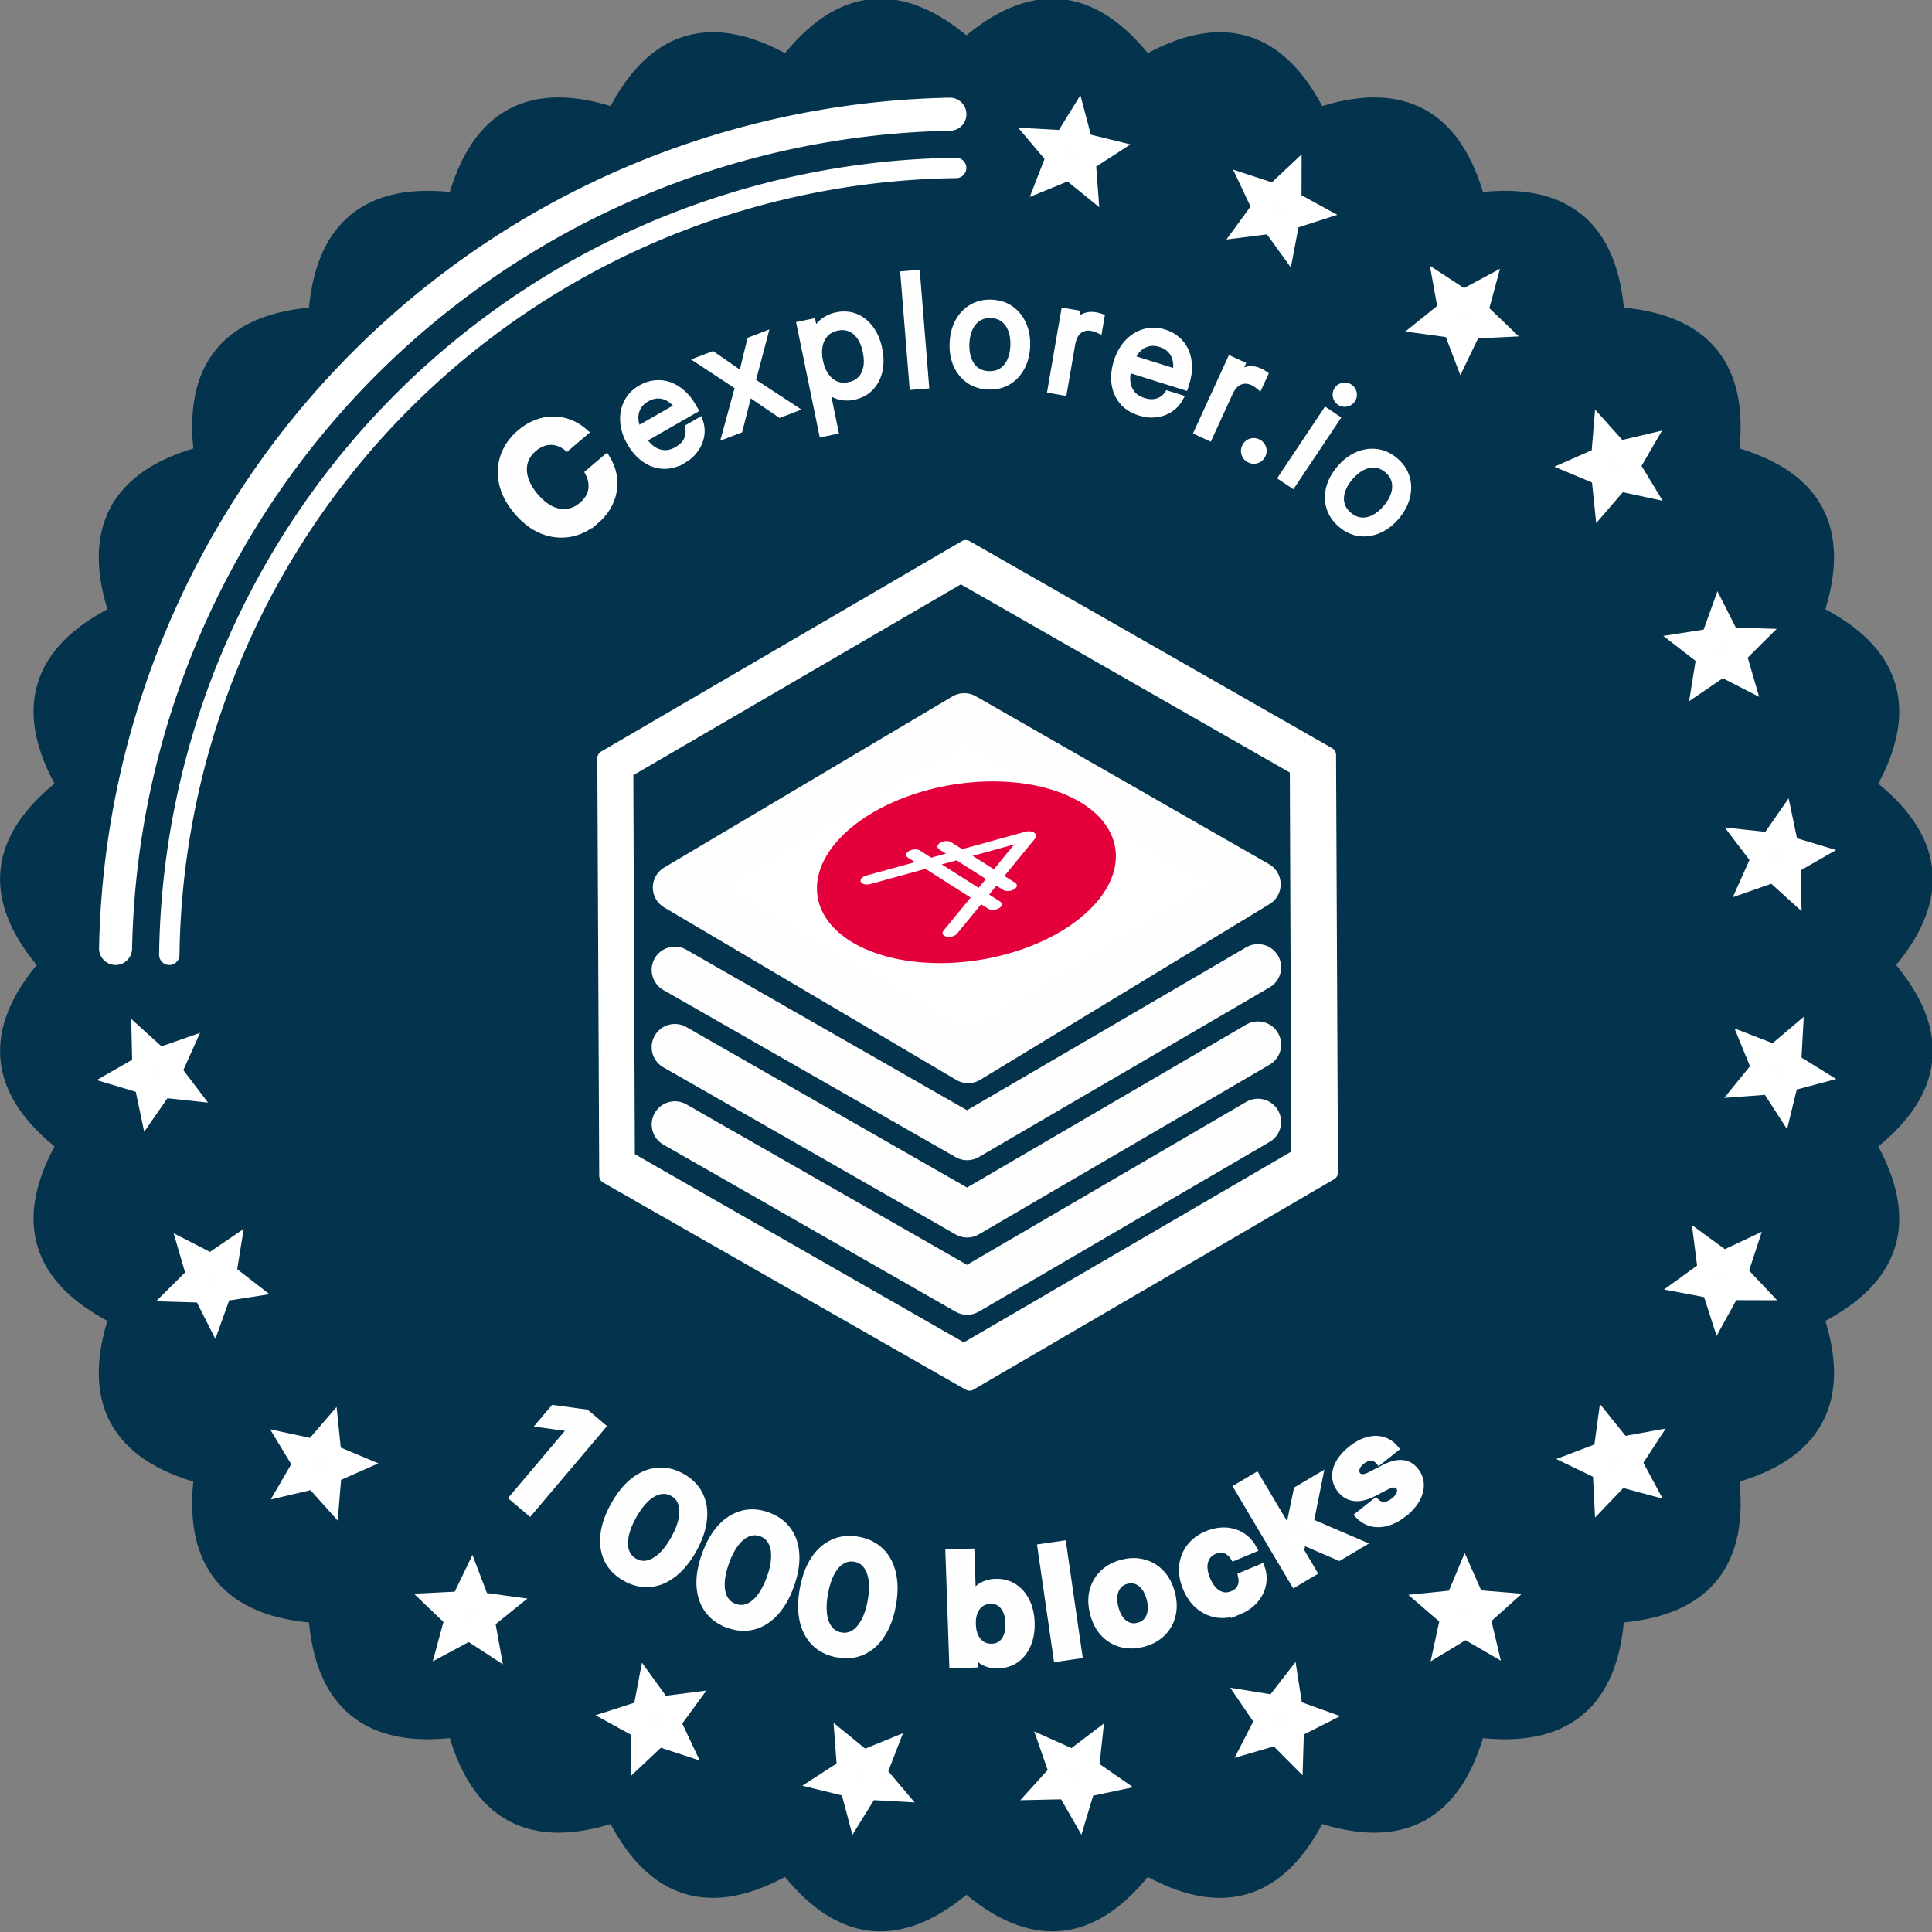 <?xml version="1.0" encoding="UTF-8" standalone="no"?>
<svg
   inkscape:version="1.2.2 (b0a84865, 2022-12-01)"
   xml:space="preserve"
   sodipodi:docname="final_awards_pre-text-to-path.svg"
   id="svg134"
   version="1.1"
   viewBox="-120 -120 300 300"
   height="250"
   width="250"
   inkscape:export-filename="0.svg"
   inkscape:export-xdpi="96"
   inkscape:export-ydpi="96"
   xmlns:inkscape="http://www.inkscape.org/namespaces/inkscape"
   xmlns:sodipodi="http://sodipodi.sourceforge.net/DTD/sodipodi-0.dtd"
   xmlns="http://www.w3.org/2000/svg"
   xmlns:svg="http://www.w3.org/2000/svg"><rect x="-120" y="-120" width="300" height="300" fill="#808080" stroke="none"/><defs
     id="defs138" /><sodipodi:namedview
     id="namedview136"
     pagecolor="#ffffff"
     bordercolor="#000000"
     borderopacity="0.25"
     inkscape:showpageshadow="2"
     inkscape:pageopacity="0.0"
     inkscape:pagecheckerboard="0"
     inkscape:deskcolor="#d1d1d1"
     showgrid="false"
     inkscape:zoom="0.35355339"
     inkscape:cx="1480.6816"
     inkscape:cy="663.26616"
     inkscape:window-width="1425"
     inkscape:window-height="949"
     inkscape:window-x="0"
     inkscape:window-y="25"
     inkscape:window-maximized="1"
     inkscape:current-layer="g19337"
     showguides="true" /><style
     type="text/css"
     id="style8571">
	.st0{fill:#ffffff;}
</style><g
     id="g2049"
     inkscape:label="Blocks"
     transform="translate(-754.035,-404.635)"><g
       id="g5163"
       inkscape:label="1000 blocks"
       transform="matrix(1.425,0,0,1.425,603.442,870.545)"
       inkscape:export-filename="./g8306.svg"
       inkscape:export-xdpi="96"
       inkscape:export-ydpi="96"><g
         id="g5467"
         inkscape:label="border"
         transform="translate(-486.014,-1165.65)"><path
           fill="none"
           stroke="black"
           stroke-width="2"
           d="m 712.789,859.644 q 9.47,10.78 -1.92,19.51 7.18,12.42 -5.69,18.76 4.62,13.58 -9.24,17.29 1.88,14.22 -12.44,15.15 -0.93,14.32 -15.15,12.44 -3.71,13.86 -17.29,9.24 -6.34,12.87 -18.76,5.69 -8.73,11.39 -19.51,1.92 -10.78,9.47 -19.51,-1.92 -12.42,7.18 -18.76,-5.69 -13.58,4.62 -17.29,-9.24 -14.22,1.88 -15.15,-12.44 -14.32,-0.93 -12.44,-15.15 -13.86,-3.71 -9.24,-17.29 -12.87,-6.34 -5.69,-18.76 -11.39,-8.73 -1.92,-19.51 -9.47,-10.78 1.92,-19.51 -7.18,-12.42 5.69,-18.76 -4.62,-13.58 9.24,-17.29 -1.88,-14.22 12.44,-15.15 0.93,-14.32 15.15,-12.44 3.71,-13.86 17.29,-9.24 6.34,-12.87 18.76,-5.69 8.73,-11.39 19.51,-1.92 10.78,-9.47 19.51,1.92 12.42,-7.18 18.76,5.69 13.58,-4.62 17.29,9.24 14.22,-1.88 15.15,12.44 14.32,0.93 12.44,15.15 13.86,3.71 9.24,17.29 12.87,6.34 5.69,18.76 11.39,8.73 1.92,19.51 z"
           id="path5387"
           style="fill:#04344d;fill-opacity:1;stroke:#04344d;stroke-opacity:1" /><path
           style="fill:none;fill-opacity:1;stroke:#ffffff;stroke-width:3.6;stroke-linecap:round;stroke-dasharray:none;stroke-opacity:1;paint-order:stroke fill markers"
           id="path5389"
           sodipodi:type="arc"
           sodipodi:cx="612.78918"
           sodipodi:cy="859.64441"
           sodipodi:rx="92.730682"
           sodipodi:ry="92.730682"
           sodipodi:start="3.1610934"
           sodipodi:end="4.6929925"
           sodipodi:open="true"
           sodipodi:arc-type="arc"
           d="m 520.076,857.836 a 92.731,92.731 0 0 1 90.915,-90.905" /><path
           style="fill:none;fill-opacity:1;stroke:#ffffff;stroke-width:2.22;stroke-linecap:round;stroke-dasharray:none;stroke-opacity:1;paint-order:stroke fill markers"
           id="path5391"
           sodipodi:type="arc"
           sodipodi:cx="612.78918"
           sodipodi:cy="859.64441"
           sodipodi:rx="86.865753"
           sodipodi:ry="86.865753"
           sodipodi:start="3.1544395"
           sodipodi:end="4.6995293"
           sodipodi:open="true"
           sodipodi:arc-type="arc"
           d="m 525.931,858.528 a 86.866,86.866 0 0 1 85.742,-85.743" /><g
           id="g5465"
           inkscape:label="Circles"
           transform="translate(97.989,859.636)"><g
             id="g5395"
             transform="rotate(7.5,5558.95,3252.879)"
             inkscape:transform-center-x="-11.777454"
             inkscape:transform-center-y="-88.637902"><path
               sodipodi:type="star"
               style="fill:#fefeff;fill-opacity:1;stroke:#ffffff;stroke-width:2.22;stroke-linecap:round;stroke-opacity:1;paint-order:stroke fill markers"
               id="path5393"
               inkscape:flatsided="false"
               sodipodi:sides="5"
               sodipodi:cx="396.99625"
               sodipodi:cy="-372.60107"
               sodipodi:r1="3.6169088"
               sodipodi:r2="1.6637779"
               sodipodi:arg1="0.95906936"
               sodipodi:arg2="1.5873879"
               inkscape:rounded="0"
               inkscape:randomized="0"
               d="m 399.073,-369.64 -2.105,-1.297 -2.147,1.227 0.584,-2.403 -1.83,-1.662 2.465,-0.187 1.015,-2.254 0.94,2.287 2.458,0.269 -1.884,1.601 z"
               transform="matrix(1.013,0,0,1.013,-268.952,974.589)"
               inkscape:transform-center-x="1.0196929"
               inkscape:transform-center-y="-89.532179"
               inkscape:label="path5969" /></g><g
             id="g5399"
             transform="rotate(22.5,2049.021,1301.912)"
             inkscape:transform-center-x="-34.354027"
             inkscape:transform-center-y="-82.323429"><path
               sodipodi:type="star"
               style="fill:#fefeff;fill-opacity:1;stroke:#ffffff;stroke-width:2.22;stroke-linecap:round;stroke-opacity:1;paint-order:stroke fill markers"
               id="path5397"
               inkscape:flatsided="false"
               sodipodi:sides="5"
               sodipodi:cx="396.99625"
               sodipodi:cy="-372.60107"
               sodipodi:r1="3.6169088"
               sodipodi:r2="1.6637779"
               sodipodi:arg1="0.95906936"
               sodipodi:arg2="1.5873879"
               inkscape:rounded="0"
               inkscape:randomized="0"
               d="m 399.073,-369.64 -2.105,-1.297 -2.147,1.227 0.584,-2.403 -1.83,-1.662 2.465,-0.187 1.015,-2.254 0.94,2.287 2.458,0.269 -1.884,1.601 z"
               transform="matrix(1.013,0,0,1.013,-268.952,974.589)"
               inkscape:transform-center-x="1.0196929"
               inkscape:transform-center-y="-89.532179"
               inkscape:label="path5969" /></g><g
             id="g5403"
             transform="rotate(37.5,1334.857,904.95)"
             inkscape:transform-center-x="-54.232035"
             inkscape:transform-center-y="-70.490863"><path
               sodipodi:type="star"
               style="fill:#fefeff;fill-opacity:1;stroke:#ffffff;stroke-width:2.22;stroke-linecap:round;stroke-opacity:1;paint-order:stroke fill markers"
               id="path5401"
               inkscape:flatsided="false"
               sodipodi:sides="5"
               sodipodi:cx="396.99625"
               sodipodi:cy="-372.60107"
               sodipodi:r1="3.6169088"
               sodipodi:r2="1.6637779"
               sodipodi:arg1="0.95906936"
               sodipodi:arg2="1.5873879"
               inkscape:rounded="0"
               inkscape:randomized="0"
               d="m 399.073,-369.64 -2.105,-1.297 -2.147,1.227 0.584,-2.403 -1.83,-1.662 2.465,-0.187 1.015,-2.254 0.94,2.287 2.458,0.269 -1.884,1.601 z"
               transform="matrix(1.013,0,0,1.013,-268.952,974.589)"
               inkscape:transform-center-x="1.0196929"
               inkscape:transform-center-y="-89.532179"
               inkscape:label="path5969" /></g><g
             id="g5407"
             transform="rotate(52.5,1019.845,729.853)"
             inkscape:transform-center-x="-70.414229"
             inkscape:transform-center-y="-54.322566"><path
               sodipodi:type="star"
               style="fill:#fefeff;fill-opacity:1;stroke:#ffffff;stroke-width:2.22;stroke-linecap:round;stroke-opacity:1;paint-order:stroke fill markers"
               id="path5405"
               inkscape:flatsided="false"
               sodipodi:sides="5"
               sodipodi:cx="396.99625"
               sodipodi:cy="-372.60107"
               sodipodi:r1="3.6169088"
               sodipodi:r2="1.6637779"
               sodipodi:arg1="0.95906936"
               sodipodi:arg2="1.5873879"
               inkscape:rounded="0"
               inkscape:randomized="0"
               d="m 399.073,-369.64 -2.105,-1.297 -2.147,1.227 0.584,-2.403 -1.83,-1.662 2.465,-0.187 1.015,-2.254 0.94,2.287 2.458,0.269 -1.884,1.601 z"
               transform="matrix(1.013,0,0,1.013,-268.952,974.589)"
               inkscape:transform-center-x="1.0196929"
               inkscape:transform-center-y="-89.532179"
               inkscape:label="path5969" /></g><g
             id="g5411"
             transform="rotate(67.5,837.586,628.546)"
             inkscape:transform-center-x="-82.3354"
             inkscape:transform-center-y="-34.452242"><path
               sodipodi:type="star"
               style="fill:#fefeff;fill-opacity:1;stroke:#ffffff;stroke-width:2.22;stroke-linecap:round;stroke-opacity:1;paint-order:stroke fill markers"
               id="path5409"
               inkscape:flatsided="false"
               sodipodi:sides="5"
               sodipodi:cx="396.99625"
               sodipodi:cy="-372.60107"
               sodipodi:r1="3.6169088"
               sodipodi:r2="1.6637779"
               sodipodi:arg1="0.95906936"
               sodipodi:arg2="1.5873879"
               inkscape:rounded="0"
               inkscape:randomized="0"
               d="m 399.073,-369.64 -2.105,-1.297 -2.147,1.227 0.584,-2.403 -1.83,-1.662 2.465,-0.187 1.015,-2.254 0.94,2.287 2.458,0.269 -1.884,1.601 z"
               transform="matrix(1.013,0,0,1.013,-268.952,974.589)"
               inkscape:transform-center-x="1.0196929"
               inkscape:transform-center-y="-89.532179"
               inkscape:label="path5969" /></g><g
             id="g5415"
             transform="rotate(82.5,715.328,560.59)"
             inkscape:transform-center-x="-88.666206"
             inkscape:transform-center-y="-11.806367"><path
               sodipodi:type="star"
               style="fill:#fefeff;fill-opacity:1;stroke:#ffffff;stroke-width:2.22;stroke-linecap:round;stroke-opacity:1;paint-order:stroke fill markers"
               id="path5413"
               inkscape:flatsided="false"
               sodipodi:sides="5"
               sodipodi:cx="396.99625"
               sodipodi:cy="-372.60107"
               sodipodi:r1="3.6169088"
               sodipodi:r2="1.6637779"
               sodipodi:arg1="0.95906936"
               sodipodi:arg2="1.5873879"
               inkscape:rounded="0"
               inkscape:randomized="0"
               d="m 399.073,-369.64 -2.105,-1.297 -2.147,1.227 0.584,-2.403 -1.83,-1.662 2.465,-0.187 1.015,-2.254 0.94,2.287 2.458,0.269 -1.884,1.601 z"
               transform="matrix(1.013,0,0,1.013,-268.952,974.589)"
               inkscape:transform-center-x="1.0196929"
               inkscape:transform-center-y="-89.532179"
               inkscape:label="path5969" /></g><g
             id="g5419"
             transform="rotate(97.5,624.985,510.373)"
             inkscape:transform-center-x="-88.637973"
             inkscape:transform-center-y="11.777454"><path
               sodipodi:type="star"
               style="fill:#fefeff;fill-opacity:1;stroke:#ffffff;stroke-width:2.22;stroke-linecap:round;stroke-opacity:1;paint-order:stroke fill markers"
               id="path5417"
               inkscape:flatsided="false"
               sodipodi:sides="5"
               sodipodi:cx="396.99625"
               sodipodi:cy="-372.60107"
               sodipodi:r1="3.6169088"
               sodipodi:r2="1.6637779"
               sodipodi:arg1="0.95906936"
               sodipodi:arg2="1.5873879"
               inkscape:rounded="0"
               inkscape:randomized="0"
               d="m 399.073,-369.64 -2.105,-1.297 -2.147,1.227 0.584,-2.403 -1.83,-1.662 2.465,-0.187 1.015,-2.254 0.94,2.287 2.458,0.269 -1.884,1.601 z"
               transform="matrix(1.013,0,0,1.013,-268.952,974.589)"
               inkscape:transform-center-x="1.0196929"
               inkscape:transform-center-y="-89.532179"
               inkscape:label="path5969" /></g><g
             id="g5423"
             transform="rotate(112.5,553.344,470.552)"
             inkscape:transform-center-x="-82.323487"
             inkscape:transform-center-y="34.35403"><path
               sodipodi:type="star"
               style="fill:#fefeff;fill-opacity:1;stroke:#ffffff;stroke-width:2.22;stroke-linecap:round;stroke-opacity:1;paint-order:stroke fill markers"
               id="path5421"
               inkscape:flatsided="false"
               sodipodi:sides="5"
               sodipodi:cx="396.99625"
               sodipodi:cy="-372.60107"
               sodipodi:r1="3.6169088"
               sodipodi:r2="1.6637779"
               sodipodi:arg1="0.95906936"
               sodipodi:arg2="1.5873879"
               inkscape:rounded="0"
               inkscape:randomized="0"
               d="m 399.073,-369.64 -2.105,-1.297 -2.147,1.227 0.584,-2.403 -1.83,-1.662 2.465,-0.187 1.015,-2.254 0.94,2.287 2.458,0.269 -1.884,1.601 z"
               transform="matrix(1.013,0,0,1.013,-268.952,974.589)"
               inkscape:transform-center-x="1.0196929"
               inkscape:transform-center-y="-89.532179"
               inkscape:label="path5969" /></g><g
             id="g5427"
             transform="rotate(127.5,493.288,437.171)"
             inkscape:transform-center-x="-70.490908"
             inkscape:transform-center-y="54.23204"><path
               sodipodi:type="star"
               style="fill:#fefeff;fill-opacity:1;stroke:#ffffff;stroke-width:2.22;stroke-linecap:round;stroke-opacity:1;paint-order:stroke fill markers"
               id="path5425"
               inkscape:flatsided="false"
               sodipodi:sides="5"
               sodipodi:cx="396.99625"
               sodipodi:cy="-372.60107"
               sodipodi:r1="3.6169088"
               sodipodi:r2="1.6637779"
               sodipodi:arg1="0.95906936"
               sodipodi:arg2="1.5873879"
               inkscape:rounded="0"
               inkscape:randomized="0"
               d="m 399.073,-369.64 -2.105,-1.297 -2.147,1.227 0.584,-2.403 -1.83,-1.662 2.465,-0.187 1.015,-2.254 0.94,2.287 2.458,0.269 -1.884,1.601 z"
               transform="matrix(1.013,0,0,1.013,-268.952,974.589)"
               inkscape:transform-center-x="1.0196929"
               inkscape:transform-center-y="-89.532179"
               inkscape:label="path5969" /></g><g
             id="g5431"
             transform="rotate(142.5,440.555,407.859)"
             inkscape:transform-center-x="-54.322569"
             inkscape:transform-center-y="70.414225"><path
               sodipodi:type="star"
               style="fill:#fefeff;fill-opacity:1;stroke:#ffffff;stroke-width:2.22;stroke-linecap:round;stroke-opacity:1;paint-order:stroke fill markers"
               id="path5429"
               inkscape:flatsided="false"
               sodipodi:sides="5"
               sodipodi:cx="396.99625"
               sodipodi:cy="-372.60107"
               sodipodi:r1="3.6169088"
               sodipodi:r2="1.6637779"
               sodipodi:arg1="0.95906936"
               sodipodi:arg2="1.5873879"
               inkscape:rounded="0"
               inkscape:randomized="0"
               d="m 399.073,-369.64 -2.105,-1.297 -2.147,1.227 0.584,-2.403 -1.83,-1.662 2.465,-0.187 1.015,-2.254 0.94,2.287 2.458,0.269 -1.884,1.601 z"
               transform="matrix(1.013,0,0,1.013,-268.952,974.589)"
               inkscape:transform-center-x="1.0196929"
               inkscape:transform-center-y="-89.532179"
               inkscape:label="path5969" /></g><g
             id="g5435"
             transform="rotate(157.5,392.333,381.056)"
             inkscape:transform-center-x="-34.452251"
             inkscape:transform-center-y="82.335402"><path
               sodipodi:type="star"
               style="fill:#fefeff;fill-opacity:1;stroke:#ffffff;stroke-width:2.22;stroke-linecap:round;stroke-opacity:1;paint-order:stroke fill markers"
               id="path5433"
               inkscape:flatsided="false"
               sodipodi:sides="5"
               sodipodi:cx="396.99625"
               sodipodi:cy="-372.60107"
               sodipodi:r1="3.6169088"
               sodipodi:r2="1.6637779"
               sodipodi:arg1="0.95906936"
               sodipodi:arg2="1.5873879"
               inkscape:rounded="0"
               inkscape:randomized="0"
               d="m 399.073,-369.64 -2.105,-1.297 -2.147,1.227 0.584,-2.403 -1.83,-1.662 2.465,-0.187 1.015,-2.254 0.94,2.287 2.458,0.269 -1.884,1.601 z"
               transform="matrix(1.013,0,0,1.013,-268.952,974.589)"
               inkscape:transform-center-x="1.0196929"
               inkscape:transform-center-y="-89.532179"
               inkscape:label="path5969" /></g><g
             id="g5439"
             transform="rotate(172.5,346.573,355.62)"
             inkscape:transform-center-x="-11.806385"
             inkscape:transform-center-y="88.666214"><path
               sodipodi:type="star"
               style="fill:#fefeff;fill-opacity:1;stroke:#ffffff;stroke-width:2.22;stroke-linecap:round;stroke-opacity:1;paint-order:stroke fill markers"
               id="path5437"
               inkscape:flatsided="false"
               sodipodi:sides="5"
               sodipodi:cx="396.99625"
               sodipodi:cy="-372.60107"
               sodipodi:r1="3.6169088"
               sodipodi:r2="1.6637779"
               sodipodi:arg1="0.95906936"
               sodipodi:arg2="1.5873879"
               inkscape:rounded="0"
               inkscape:randomized="0"
               d="m 399.073,-369.64 -2.105,-1.297 -2.147,1.227 0.584,-2.403 -1.83,-1.662 2.465,-0.187 1.015,-2.254 0.94,2.287 2.458,0.269 -1.884,1.601 z"
               transform="matrix(1.013,0,0,1.013,-268.952,974.589)"
               inkscape:transform-center-x="1.0196929"
               inkscape:transform-center-y="-89.532179"
               inkscape:label="path5969" /></g><g
             id="g5443"
             transform="rotate(-172.5,301.596,330.62)"
             inkscape:transform-center-x="11.777442"
             inkscape:transform-center-y="88.637982"><path
               sodipodi:type="star"
               style="fill:#fefeff;fill-opacity:1;stroke:#ffffff;stroke-width:2.22;stroke-linecap:round;stroke-opacity:1;paint-order:stroke fill markers"
               id="path5441"
               inkscape:flatsided="false"
               sodipodi:sides="5"
               sodipodi:cx="396.99625"
               sodipodi:cy="-372.60107"
               sodipodi:r1="3.6169088"
               sodipodi:r2="1.6637779"
               sodipodi:arg1="0.95906936"
               sodipodi:arg2="1.5873879"
               inkscape:rounded="0"
               inkscape:randomized="0"
               d="m 399.073,-369.64 -2.105,-1.297 -2.147,1.227 0.584,-2.403 -1.83,-1.662 2.465,-0.187 1.015,-2.254 0.94,2.287 2.458,0.269 -1.884,1.601 z"
               transform="matrix(1.013,0,0,1.013,-268.952,974.589)"
               inkscape:transform-center-x="1.0196929"
               inkscape:transform-center-y="-89.532179"
               inkscape:label="path5969" /></g><g
             id="g5447"
             transform="rotate(-157.5,255.835,305.184)"
             inkscape:transform-center-x="34.354019"
             inkscape:transform-center-y="82.323499"><path
               sodipodi:type="star"
               style="fill:#fefeff;fill-opacity:1;stroke:#ffffff;stroke-width:2.22;stroke-linecap:round;stroke-opacity:1;paint-order:stroke fill markers"
               id="path5445"
               inkscape:flatsided="false"
               sodipodi:sides="5"
               sodipodi:cx="396.99625"
               sodipodi:cy="-372.60107"
               sodipodi:r1="3.6169088"
               sodipodi:r2="1.6637779"
               sodipodi:arg1="0.95906936"
               sodipodi:arg2="1.5873879"
               inkscape:rounded="0"
               inkscape:randomized="0"
               d="m 399.073,-369.64 -2.105,-1.297 -2.147,1.227 0.584,-2.403 -1.83,-1.662 2.465,-0.187 1.015,-2.254 0.94,2.287 2.458,0.269 -1.884,1.601 z"
               transform="matrix(1.013,0,0,1.013,-268.952,974.589)"
               inkscape:transform-center-x="1.0196929"
               inkscape:transform-center-y="-89.532179"
               inkscape:label="path5969" /></g><g
             id="g5451"
             transform="rotate(-142.5,207.614,278.381)"
             inkscape:transform-center-x="54.232031"
             inkscape:transform-center-y="70.490924"><path
               sodipodi:type="star"
               style="fill:#fefeff;fill-opacity:1;stroke:#ffffff;stroke-width:2.22;stroke-linecap:round;stroke-opacity:1;paint-order:stroke fill markers"
               id="path5449"
               inkscape:flatsided="false"
               sodipodi:sides="5"
               sodipodi:cx="396.99625"
               sodipodi:cy="-372.60107"
               sodipodi:r1="3.6169088"
               sodipodi:r2="1.6637779"
               sodipodi:arg1="0.95906936"
               sodipodi:arg2="1.5873879"
               inkscape:rounded="0"
               inkscape:randomized="0"
               d="m 399.073,-369.64 -2.105,-1.297 -2.147,1.227 0.584,-2.403 -1.83,-1.662 2.465,-0.187 1.015,-2.254 0.94,2.287 2.458,0.269 -1.884,1.601 z"
               transform="matrix(1.013,0,0,1.013,-268.952,974.589)"
               inkscape:transform-center-x="1.0196929"
               inkscape:transform-center-y="-89.532179"
               inkscape:label="path5969" /></g><g
             id="g5455"
             transform="rotate(-127.5,154.88,249.069)"
             inkscape:transform-center-x="70.414233"
             inkscape:transform-center-y="54.322599"><path
               sodipodi:type="star"
               style="fill:#fefeff;fill-opacity:1;stroke:#ffffff;stroke-width:2.22;stroke-linecap:round;stroke-opacity:1;paint-order:stroke fill markers"
               id="path5453"
               inkscape:flatsided="false"
               sodipodi:sides="5"
               sodipodi:cx="396.99625"
               sodipodi:cy="-372.60107"
               sodipodi:r1="3.6169088"
               sodipodi:r2="1.6637779"
               sodipodi:arg1="0.95906936"
               sodipodi:arg2="1.5873879"
               inkscape:rounded="0"
               inkscape:randomized="0"
               d="m 399.073,-369.64 -2.105,-1.297 -2.147,1.227 0.584,-2.403 -1.83,-1.662 2.465,-0.187 1.015,-2.254 0.94,2.287 2.458,0.269 -1.884,1.601 z"
               transform="matrix(1.013,0,0,1.013,-268.952,974.589)"
               inkscape:transform-center-x="1.0196929"
               inkscape:transform-center-y="-89.532179"
               inkscape:label="path5969" /></g><g
             id="g5459"
             transform="rotate(-112.5,94.825,215.688)"
             inkscape:transform-center-x="82.33541"
             inkscape:transform-center-y="34.452266"><path
               sodipodi:type="star"
               style="fill:#fefeff;fill-opacity:1;stroke:#ffffff;stroke-width:2.22;stroke-linecap:round;stroke-opacity:1;paint-order:stroke fill markers"
               id="path5457"
               inkscape:flatsided="false"
               sodipodi:sides="5"
               sodipodi:cx="396.99625"
               sodipodi:cy="-372.60107"
               sodipodi:r1="3.6169088"
               sodipodi:r2="1.6637779"
               sodipodi:arg1="0.95906936"
               sodipodi:arg2="1.5873879"
               inkscape:rounded="0"
               inkscape:randomized="0"
               d="m 399.073,-369.64 -2.105,-1.297 -2.147,1.227 0.584,-2.403 -1.83,-1.662 2.465,-0.187 1.015,-2.254 0.94,2.287 2.458,0.269 -1.884,1.601 z"
               transform="matrix(1.013,0,0,1.013,-268.952,974.589)"
               inkscape:transform-center-x="1.0196929"
               inkscape:transform-center-y="-89.532179"
               inkscape:label="path5969" /></g><g
             id="g5463"
             transform="rotate(-97.5,23.184,175.867)"
             inkscape:transform-center-x="88.66622"
             inkscape:transform-center-y="11.806393"><path
               sodipodi:type="star"
               style="fill:#fefeff;fill-opacity:1;stroke:#ffffff;stroke-width:2.22;stroke-linecap:round;stroke-opacity:1;paint-order:stroke fill markers"
               id="path5461"
               inkscape:flatsided="false"
               sodipodi:sides="5"
               sodipodi:cx="396.99625"
               sodipodi:cy="-372.60107"
               sodipodi:r1="3.6169088"
               sodipodi:r2="1.6637779"
               sodipodi:arg1="0.95906936"
               sodipodi:arg2="1.5873879"
               inkscape:rounded="0"
               inkscape:randomized="0"
               d="m 399.073,-369.64 -2.105,-1.297 -2.147,1.227 0.584,-2.403 -1.83,-1.662 2.465,-0.187 1.015,-2.254 0.94,2.287 2.458,0.269 -1.884,1.601 z"
               transform="matrix(1.013,0,0,1.013,-268.952,974.589)"
               inkscape:transform-center-x="1.0196929"
               inkscape:transform-center-y="-89.532179"
               inkscape:label="path5969" /></g></g></g><g
         id="g5123"
         inkscape:label="Texts"
         transform="translate(71.479,-306.331)"><circle
           style="fill:none;fill-opacity:1;stroke:none;stroke-width:3.018;stroke-linecap:round;stroke-opacity:1;paint-order:stroke fill markers"
           id="circle5107"
           cx="-1.4210855e-14"
           cy="-55.296"
           transform="matrix(0,-1,-1,0,0,0)"
           r="76.491"
           inkscape:label="Bottom-text-path" /><circle
           style="fill:none;fill-opacity:1;stroke:none;stroke-width:2.486;stroke-linecap:round;stroke-opacity:1;paint-order:stroke fill markers"
           id="circle5109"
           cx="1.4210855e-14"
           cy="-55.296"
           transform="rotate(90)"
           inkscape:label="Top-text-path"
           r="63" /><g
           aria-label="Cexplorer.io"
           id="text5117"
           style="font-size:16.8px;font-family:ROBOTO;-inkscape-font-specification:ROBOTO;text-align:center;letter-spacing:1.2px;text-anchor:middle;fill:#fefeff;stroke:#ffffff;stroke-width:0.744;stroke-linecap:round;paint-order:stroke fill markers"><path
             d="m 14.859,-48.055 q -1.276,1.083 -2.777,1.355 -1.5,0.261 -2.988,-0.327 -1.487,-0.599 -2.74,-2.075 -1.263,-1.489 -1.612,-3.054 -0.343,-1.57 0.165,-3.001 0.514,-1.436 1.79,-2.519 0.819,-0.695 1.727,-1.046 0.908,-0.35 1.828,-0.356 0.926,-0.011 1.806,0.329 0.88,0.34 1.656,1.026 l -1.945,1.65 q -0.432,-0.344 -0.89,-0.504 -0.464,-0.166 -0.925,-0.151 -0.466,0.008 -0.918,0.198 -0.451,0.178 -0.87,0.534 -0.794,0.674 -1.034,1.533 -0.233,0.854 0.061,1.809 0.289,0.949 1.101,1.906 0.807,0.951 1.69,1.396 0.889,0.44 1.776,0.344 0.887,-0.096 1.681,-0.77 0.419,-0.356 0.674,-0.765 0.255,-0.41 0.339,-0.868 0.084,-0.459 0.001,-0.937 -0.083,-0.478 -0.334,-0.964 l 1.939,-1.645 q 0.545,0.871 0.737,1.795 0.192,0.924 0.03,1.836 -0.162,0.912 -0.656,1.75 -0.493,0.827 -1.312,1.522 z"
             style="font-weight:bold;font-family:Inter;-inkscape-font-specification:Inter"
             id="path4817" /><path
             d="m 24.408,-54.696 q -1.103,0.632 -2.176,0.576 -1.065,-0.061 -1.984,-0.706 -0.923,-0.653 -1.572,-1.784 -0.657,-1.146 -0.733,-2.284 -0.076,-1.138 0.403,-2.084 0.475,-0.953 1.471,-1.524 0.783,-0.449 1.572,-0.523 0.797,-0.078 1.547,0.191 0.75,0.27 1.401,0.861 0.654,0.58 1.156,1.455 l 0.192,0.334 -6.177,3.542 -0.596,-1.039 5.501,-3.154 -0.311,0.661 q -0.441,-0.769 -1.041,-1.172 -0.597,-0.414 -1.27,-0.435 -0.678,-0.028 -1.354,0.36 -0.669,0.384 -0.988,0.982 -0.316,0.588 -0.267,1.316 0.052,0.717 0.493,1.486 l 0.294,0.512 q 0.445,0.776 1.051,1.223 0.613,0.443 1.321,0.491 0.704,0.041 1.437,-0.38 0.534,-0.306 0.846,-0.702 0.308,-0.403 0.4,-0.853 0.099,-0.454 -0.011,-0.911 l 1.21,-0.694 q 0.27,0.8 0.136,1.605 -0.138,0.798 -0.639,1.492 -0.493,0.69 -1.312,1.159 z"
             style="font-family:Inter;-inkscape-font-specification:Inter"
             id="path4819" /><path
             d="m 29.025,-57.419 1.614,-5.924 0.377,1.006 -4.912,-3.24 1.532,-0.587 1.706,1.174 q 0.511,0.349 1.007,0.704 0.493,0.347 1,0.706 l -0.643,0.246 q 0.145,-0.609 0.28,-1.196 0.14,-0.598 0.287,-1.199 l 0.501,-2.019 1.509,-0.578 -1.5,5.695 -0.387,-1.011 5.122,3.353 -1.524,0.584 -1.991,-1.346 q -0.498,-0.336 -0.977,-0.671 -0.48,-0.335 -0.973,-0.682 l 0.651,-0.249 q -0.135,0.588 -0.276,1.16 -0.141,0.572 -0.287,1.155 l -0.598,2.337 z"
             style="font-family:Inter;-inkscape-font-specification:Inter"
             id="path4821" /><path
             d="m 39.608,-57.605 -2.433,-11.844 1.334,-0.274 0.257,1.254 0.016,-0.003 q 0.176,-0.53 0.529,-0.929 0.353,-0.399 0.836,-0.657 0.481,-0.266 1.028,-0.379 1.109,-0.228 2.05,0.157 0.942,0.384 1.604,1.287 0.661,0.894 0.93,2.204 0.267,1.302 0.014,2.392 -0.255,1.082 -0.967,1.815 -0.714,0.724 -1.823,0.952 -0.546,0.112 -1.07,0.052 -0.522,-0.052 -0.997,-0.289 -0.476,-0.237 -0.882,-0.665 l -0.016,0.003 0.954,4.644 z m 2.916,-5.213 q 0.739,-0.152 1.227,-0.629 0.488,-0.477 0.664,-1.25 0.176,-0.773 -0.037,-1.81 -0.215,-1.045 -0.681,-1.686 -0.467,-0.641 -1.103,-0.887 -0.637,-0.246 -1.376,-0.094 -0.787,0.162 -1.285,0.674 -0.498,0.513 -0.664,1.292 -0.167,0.78 0.032,1.744 0.196,0.956 0.657,1.607 0.46,0.651 1.12,0.926 0.659,0.275 1.447,0.113 z"
             style="font-family:Inter;-inkscape-font-specification:Inter"
             id="path4823" /><path
             d="m 49.868,-75.033 0.984,12.183 -1.39,0.112 -0.984,-12.183 z"
             style="font-family:Inter;-inkscape-font-specification:Inter"
             id="path4825" /><path
             d="m 57.685,-62.759 q -1.197,-0.045 -2.085,-0.653 -0.88,-0.616 -1.35,-1.651 -0.462,-1.035 -0.412,-2.355 0.05,-1.328 0.588,-2.334 0.547,-1.006 1.47,-1.554 0.932,-0.548 2.129,-0.503 1.205,0.045 2.085,0.661 0.88,0.616 1.341,1.659 0.47,1.044 0.42,2.372 -0.05,1.32 -0.596,2.317 -0.538,0.998 -1.462,1.546 -0.923,0.54 -2.128,0.495 z m 0.047,-1.262 q 0.82,0.031 1.417,-0.349 0.597,-0.38 0.936,-1.098 0.339,-0.726 0.376,-1.702 0.037,-0.992 -0.247,-1.733 -0.284,-0.749 -0.85,-1.181 -0.567,-0.432 -1.386,-0.462 -0.812,-0.03 -1.417,0.357 -0.597,0.38 -0.936,1.106 -0.339,0.726 -0.376,1.718 -0.037,0.984 0.247,1.725 0.284,0.741 0.851,1.165 0.567,0.424 1.387,0.454 z"
             style="font-family:Inter;-inkscape-font-specification:Inter"
             id="path4827" /><path
             d="m 64.508,-62.352 1.472,-8.537 1.31,0.226 -0.231,1.342 0.032,0.006 q 0.349,-0.622 0.928,-0.939 0.579,-0.316 1.379,-0.178 0.186,0.032 0.337,0.075 0.159,0.044 0.237,0.074 l -0.237,1.374 q -0.077,-0.038 -0.306,-0.111 -0.219,-0.079 -0.518,-0.131 -0.469,-0.081 -0.911,0.068 -0.442,0.149 -0.764,0.568 -0.322,0.419 -0.447,1.146 l -0.906,5.254 z"
             style="font-family:Inter;-inkscape-font-specification:Inter"
             id="path4829" /><path
             d="m 74.208,-59.906 q -1.213,-0.38 -1.9,-1.206 -0.679,-0.823 -0.829,-1.936 -0.147,-1.121 0.243,-2.365 0.395,-1.26 1.179,-2.089 0.784,-0.829 1.804,-1.119 1.022,-0.299 2.118,0.045 0.861,0.27 1.452,0.799 0.598,0.532 0.91,1.265 0.312,0.734 0.32,1.613 0.018,0.874 -0.284,1.837 l -0.115,0.368 -6.794,-2.13 0.358,-1.143 6.051,1.897 -0.697,0.22 q 0.265,-0.845 0.154,-1.559 -0.101,-0.719 -0.544,-1.228 -0.44,-0.516 -1.184,-0.749 -0.736,-0.231 -1.392,-0.058 -0.646,0.167 -1.147,0.698 -0.491,0.525 -0.756,1.37 l -0.177,0.564 q -0.267,0.853 -0.184,1.601 0.091,0.751 0.537,1.303 0.448,0.545 1.254,0.797 0.587,0.184 1.09,0.144 0.505,-0.048 0.898,-0.286 0.401,-0.235 0.661,-0.627 l 1.331,0.417 q -0.404,0.741 -1.086,1.19 -0.68,0.44 -1.529,0.544 -0.841,0.106 -1.741,-0.176 z"
             style="font-family:Inter;-inkscape-font-specification:Inter"
             id="path4831" /><path
             d="m 80.477,-57.777 3.61,-7.874 1.208,0.554 -0.567,1.238 0.03,0.014 q 0.497,-0.512 1.137,-0.67 0.641,-0.157 1.379,0.181 0.172,0.079 0.306,0.158 0.142,0.083 0.21,0.132 l -0.581,1.268 q -0.064,-0.057 -0.267,-0.186 -0.192,-0.133 -0.468,-0.259 -0.432,-0.198 -0.898,-0.168 -0.465,0.03 -0.884,0.353 -0.419,0.322 -0.726,0.994 l -2.222,4.847 z"
             style="font-family:Inter;-inkscape-font-specification:Inter"
             id="path4833" /><path
             d="m 86.109,-54.803 q -0.372,-0.209 -0.491,-0.616 -0.108,-0.409 0.101,-0.781 0.213,-0.379 0.616,-0.491 0.409,-0.108 0.781,0.101 0.379,0.213 0.491,0.616 0.112,0.402 -0.101,0.781 -0.209,0.372 -0.616,0.491 -0.402,0.112 -0.781,-0.101 z"
             style="font-family:Inter;-inkscape-font-specification:Inter"
             id="path4835" /><path
             d="m 89.666,-52.812 4.812,-7.203 1.16,0.775 -4.812,7.203 z m 6.33,-8.221 q -0.327,-0.219 -0.404,-0.606 -0.077,-0.387 0.142,-0.714 0.219,-0.327 0.606,-0.404 0.387,-0.077 0.714,0.142 0.327,0.219 0.404,0.606 0.077,0.387 -0.142,0.714 -0.219,0.327 -0.606,0.404 -0.387,0.077 -0.714,-0.142 z"
             style="font-family:Inter;-inkscape-font-specification:Inter"
             id="path4837" /><path
             d="m 96.124,-47.723 q -0.91,-0.779 -1.228,-1.807 -0.307,-1.029 -0.031,-2.133 0.282,-1.098 1.141,-2.101 0.864,-1.009 1.911,-1.463 1.053,-0.448 2.117,-0.304 1.07,0.15 1.98,0.929 0.916,0.784 1.222,1.814 0.307,1.029 0.02,2.134 -0.281,1.11 -1.145,2.119 -0.859,1.003 -1.907,1.445 -1.042,0.447 -2.106,0.303 -1.059,-0.151 -1.975,-0.935 z m 0.822,-0.96 q 0.623,0.534 1.327,0.607 0.704,0.074 1.415,-0.278 0.717,-0.358 1.352,-1.099 0.646,-0.754 0.884,-1.511 0.243,-0.764 0.068,-1.454 -0.176,-0.69 -0.799,-1.224 -0.617,-0.528 -1.332,-0.601 -0.704,-0.074 -1.421,0.285 -0.717,0.358 -1.363,1.112 -0.64,0.748 -0.878,1.505 -0.238,0.757 -0.057,1.441 0.181,0.684 0.804,1.218 z"
             style="font-family:Inter;-inkscape-font-specification:Inter"
             id="path4839" /></g><g
           aria-label="1 000 blocks"
           id="text5121"
           style="font-size:16.8px;font-family:ROBOTO;-inkscape-font-specification:ROBOTO;text-align:center;letter-spacing:1.348px;text-anchor:middle;fill:#fefeff;stroke:#ffffff;stroke-width:0.744;stroke-linecap:round;paint-order:stroke fill markers"><path
             d="m 15.61,50.61 -7.896,9.33 -1.853,-1.569 6.396,-7.558 -0.013,-0.011 -3.368,-0.465 1.431,-1.691 3.556,0.484 z"
             style="font-weight:bold;font-family:Inter;-inkscape-font-specification:'Inter Bold'"
             id="path4842" /><path
             d="M 18.165,67.115 Q 16.824,66.372 16.218,65.163 q -0.595,-1.211 -0.434,-2.736 0.168,-1.52 1.11,-3.221 0.947,-1.708 2.147,-2.655 1.208,-0.944 2.55,-1.081 1.342,-0.137 2.691,0.61 1.342,0.744 1.936,1.955 0.606,1.208 0.434,2.736 -0.16,1.524 -1.107,3.232 -0.943,1.7 -2.15,2.644 -1.201,0.948 -2.55,1.081 -1.338,0.13 -2.68,-0.613 z m 0.978,-1.765 q 0.696,0.386 1.449,0.212 0.753,-0.174 1.491,-0.862 0.738,-0.688 1.382,-1.851 0.648,-1.169 0.841,-2.16 0.193,-0.991 -0.059,-1.721 -0.248,-0.738 -0.944,-1.123 -0.696,-0.386 -1.46,-0.209 -0.753,0.174 -1.491,0.862 -0.731,0.692 -1.379,1.862 -0.644,1.162 -0.844,2.149 -0.193,0.991 0.059,1.721 0.259,0.734 0.955,1.12 z"
             style="font-weight:bold;font-family:Inter;-inkscape-font-specification:'Inter Bold'"
             id="path4844" /><path
             d="m 29.361,72.191 q -1.444,-0.519 -2.236,-1.614 -0.781,-1.1 -0.868,-2.63 -0.079,-1.528 0.579,-3.357 0.66,-1.837 1.693,-2.965 1.041,-1.125 2.344,-1.477 1.303,-0.351 2.754,0.17 1.444,0.519 2.225,1.619 0.792,1.095 0.868,2.63 0.086,1.53 -0.574,3.368 -0.657,1.83 -1.698,2.955 -1.033,1.128 -2.344,1.477 -1.3,0.344 -2.744,-0.175 z m 0.682,-1.899 q 0.749,0.269 1.464,-0.023 0.715,-0.292 1.333,-1.09 0.618,-0.798 1.067,-2.048 0.452,-1.258 0.483,-2.267 0.031,-1.009 -0.334,-1.689 -0.363,-0.688 -1.112,-0.957 -0.749,-0.269 -1.474,0.028 -0.715,0.292 -1.333,1.09 -0.61,0.801 -1.062,2.059 -0.449,1.251 -0.488,2.256 -0.031,1.009 0.334,1.689 0.373,0.683 1.122,0.952 z"
             style="font-weight:bold;font-family:Inter;-inkscape-font-specification:'Inter Bold'"
             id="path4846" /><path
             d="m 41.228,75.4 q -1.508,-0.28 -2.466,-1.233 -0.948,-0.96 -1.28,-2.457 -0.323,-1.495 0.031,-3.407 0.356,-1.92 1.194,-3.199 0.846,-1.278 2.076,-1.834 1.229,-0.556 2.746,-0.275 1.508,0.28 2.457,1.24 0.958,0.954 1.28,2.457 0.331,1.496 -0.025,3.416 -0.355,1.912 -1.201,3.19 -0.838,1.28 -2.076,1.834 -1.228,0.548 -2.736,0.268 z m 0.368,-1.984 q 0.782,0.145 1.441,-0.258 0.659,-0.403 1.14,-1.29 0.482,-0.887 0.724,-2.193 0.244,-1.315 0.112,-2.315 -0.131,-1.001 -0.602,-1.613 -0.469,-0.621 -1.251,-0.766 -0.782,-0.145 -1.451,0.265 -0.659,0.403 -1.14,1.29 -0.473,0.888 -0.717,2.203 -0.242,1.307 -0.119,2.306 0.131,1.001 0.602,1.613 0.478,0.614 1.261,0.759 z"
             style="font-weight:bold;font-family:Inter;-inkscape-font-specification:'Inter Bold'"
             id="path4848" /><path
             d="m 58.767,76.598 q -0.566,0.019 -1.063,-0.128 -0.498,-0.147 -0.894,-0.47 -0.389,-0.331 -0.66,-0.823 l -0.008,2.82e-4 0.046,1.328 -2.386,0.082 -0.42,-12.215 2.418,-0.083 0.164,4.755 0.008,-2.82e-4 q 0.263,-0.477 0.629,-0.793 0.367,-0.316 0.837,-0.48 0.478,-0.172 1.036,-0.192 1.107,-0.038 1.963,0.507 0.864,0.537 1.366,1.537 0.51,0.992 0.556,2.328 0.047,1.353 -0.386,2.385 -0.432,1.033 -1.249,1.627 -0.817,0.594 -1.956,0.634 z m -0.691,-1.946 q 0.59,-0.02 1.006,-0.33 0.424,-0.318 0.642,-0.892 0.226,-0.582 0.198,-1.394 -0.028,-0.812 -0.293,-1.369 -0.257,-0.557 -0.702,-0.846 -0.437,-0.289 -1.027,-0.268 -0.607,0.021 -1.063,0.357 -0.448,0.327 -0.683,0.91 -0.226,0.574 -0.2,1.353 0.027,0.771 0.292,1.336 0.274,0.565 0.744,0.869 0.478,0.295 1.085,0.275 z"
             style="font-weight:bold;font-family:Inter;-inkscape-font-specification:'Inter Bold'"
             id="path4850" /><path
             d="m 65.804,63.427 1.753,12.096 -2.395,0.347 -1.753,-12.096 z"
             style="font-weight:bold;font-family:Inter;-inkscape-font-specification:'Inter Bold'"
             id="path4852" /><path
             d="m 74.526,74.257 q -1.263,0.326 -2.365,0.026 -1.103,-0.3 -1.897,-1.145 -0.787,-0.847 -1.125,-2.158 -0.341,-1.318 -0.063,-2.441 0.286,-1.124 1.105,-1.921 0.817,-0.804 2.08,-1.13 1.279,-0.33 2.375,-0.021 1.103,0.3 1.889,1.147 0.794,0.845 1.135,2.164 0.339,1.311 0.053,2.435 -0.278,1.122 -1.097,1.919 -0.812,0.794 -2.09,1.125 z m -0.49,-1.898 q 0.572,-0.148 0.925,-0.552 0.351,-0.413 0.446,-1.03 0.095,-0.618 -0.104,-1.388 -0.203,-0.786 -0.585,-1.281 -0.382,-0.494 -0.887,-0.678 -0.507,-0.191 -1.079,-0.043 -0.564,0.146 -0.915,0.558 -0.353,0.405 -0.448,1.022 -0.095,0.618 0.108,1.404 0.201,0.778 0.583,1.273 0.38,0.486 0.887,0.678 0.505,0.183 1.069,0.037 z"
             style="font-weight:bold;font-family:Inter;-inkscape-font-specification:'Inter Bold'"
             id="path4854" /><path
             d="m 85.015,70.717 q -1.196,0.5 -2.322,0.358 -1.122,-0.153 -2.022,-0.879 -0.895,-0.737 -1.411,-1.971 -0.519,-1.241 -0.412,-2.388 0.111,-1.158 0.79,-2.064 0.687,-0.91 1.882,-1.41 0.787,-0.329 1.551,-0.373 0.761,-0.052 1.43,0.167 0.677,0.215 1.216,0.674 0.536,0.452 0.883,1.133 l -2.157,0.902 q -0.175,-0.291 -0.408,-0.487 -0.226,-0.199 -0.498,-0.298 -0.273,-0.099 -0.586,-0.084 -0.306,0.012 -0.647,0.155 -0.56,0.234 -0.838,0.697 -0.281,0.455 -0.276,1.084 0.01,0.618 0.317,1.352 0.304,0.727 0.737,1.168 0.441,0.438 0.966,0.565 0.521,0.12 1.081,-0.114 0.341,-0.142 0.564,-0.352 0.224,-0.209 0.337,-0.47 0.121,-0.264 0.137,-0.564 0.013,-0.308 -0.067,-0.648 l 2.172,-0.908 q 0.253,0.712 0.202,1.418 -0.047,0.695 -0.366,1.336 -0.319,0.64 -0.894,1.157 -0.568,0.513 -1.362,0.846 z"
             style="font-weight:bold;font-family:Inter;-inkscape-font-specification:'Inter Bold'"
             id="path4856" /><path
             d="m 91.653,64.484 -1.457,-2.455 0.219,-0.13 0.918,-4.399 2.441,-1.449 -1.156,5.751 -0.48,0.285 z m -0.611,3.262 -6.239,-10.511 2.081,-1.235 6.239,10.511 z m 4.874,-2.893 -4.282,-1.846 0.517,-2.263 6.199,2.664 z"
             style="font-weight:bold;font-family:Inter;-inkscape-font-specification:'Inter Bold'"
             id="path4858" /><path
             d="m 102.991,60.076 q -0.881,0.698 -1.782,0.974 -0.907,0.269 -1.726,0.081 -0.819,-0.188 -1.459,-0.863 l 1.864,-1.478 q 0.403,0.403 0.923,0.398 0.52,-0.004 1.073,-0.443 0.527,-0.418 0.665,-0.852 0.144,-0.439 -0.106,-0.754 -0.214,-0.27 -0.578,-0.254 -0.357,0.011 -0.836,0.266 l -1.373,0.712 q -1.143,0.592 -2.054,0.499 -0.912,-0.094 -1.534,-0.878 -0.51,-0.643 -0.545,-1.4 -0.029,-0.762 0.405,-1.536 0.44,-0.778 1.327,-1.482 0.881,-0.698 1.76,-0.936 0.875,-0.244 1.649,-0.02 0.781,0.219 1.361,0.91 l -1.755,1.392 q -0.333,-0.406 -0.862,-0.426 -0.529,-0.02 -1.037,0.383 -0.488,0.387 -0.597,0.819 -0.113,0.425 0.126,0.727 0.209,0.264 0.56,0.257 0.351,-0.006 0.803,-0.229 l 1.484,-0.769 q 1.186,-0.616 2.03,-0.542 0.845,0.062 1.442,0.814 0.535,0.675 0.552,1.488 0.018,0.802 -0.439,1.625 -0.456,0.812 -1.343,1.515 z"
             style="font-weight:bold;font-family:Inter;-inkscape-font-specification:'Inter Bold'"
             id="path4860" /></g></g><g
         id="g5161"
         inkscape:label="middlebox"
         transform="translate(71.479,-306.006)"><g
           id="g5129"
           inkscape:label="boxbase"><path
             sodipodi:type="star"
             style="fill:#ffffff;fill-opacity:1;stroke:#ffffff;stroke-width:7.749;stroke-linecap:butt;stroke-linejoin:round;stroke-dasharray:none;stroke-dashoffset:11.4;stroke-opacity:1;paint-order:stroke markers fill"
             id="path5125"
             inkscape:flatsided="true"
             sodipodi:sides="6"
             sodipodi:cx="60.971188"
             sodipodi:cy="1662.2568"
             sodipodi:r1="209.38361"
             sodipodi:r2="169.3949"
             sodipodi:arg1="0.93197839"
             sodipodi:arg2="1.4555772"
             inkscape:rounded="0"
             inkscape:randomized="0"
             d="m 185.816,1830.35 -207.995,24.072 -124.844,-168.093 83.151,-192.165 207.995,-24.072 124.844,168.093 z"
             transform="matrix(-0.024,0.216,-0.216,-0.024,415.942,26.761)"
             inkscape:transform-center-x="-6.0949903"
             inkscape:transform-center-y="0.65854956"
             inkscape:label="path5295" /><path
             sodipodi:type="star"
             style="fill:#04344d;fill-opacity:1;stroke:#04344d;stroke-width:15.498;stroke-linecap:square;stroke-linejoin:miter;stroke-dasharray:none;stroke-dashoffset:11.4;stroke-opacity:1;paint-order:stroke markers fill"
             id="path5127"
             inkscape:flatsided="true"
             sodipodi:sides="6"
             sodipodi:cx="60.971188"
             sodipodi:cy="1662.2568"
             sodipodi:r1="209.38361"
             sodipodi:r2="169.3949"
             sodipodi:arg1="0.93197839"
             sodipodi:arg2="1.4555772"
             inkscape:rounded="0"
             inkscape:randomized="0"
             d="m 185.816,1830.35 -207.995,24.072 -124.844,-168.093 83.151,-192.165 207.995,-24.072 124.844,168.093 z"
             transform="matrix(-0.021,0.188,-0.188,-0.021,368.638,23.262)"
             inkscape:transform-center-x="-5.29561"
             inkscape:transform-center-y="0.5724448"
             inkscape:label="path4909" /></g><g
           id="g5159"
           inkscape:label="Boxfills"><path
             style="display:inline;fill:none;fill-opacity:1;stroke:#fffefe;stroke-width:0.829;stroke-linecap:round;stroke-linejoin:round;stroke-dasharray:none;stroke-opacity:1;paint-order:stroke fill markers"
             d="M -3.6,2.446 1.624,5.433 6.822,2.4"
             id="path5131"
             inkscape:label="path10042"
             transform="matrix(6.096,0,0,6.096,45.476,2.463)" /><g
             transform="matrix(1.934,1.236,-2.413,1.416,51.206,-19.951)"
             id="g5155"
             inkscape:label="Logo">
<g
   id="g5153"
   inkscape:label="top-box"
   transform="translate(3.553,2.847)"><path
     style="display:inline;fill:#ffffff;fill-opacity:1;stroke:#fffefe;stroke-width:5.055;stroke-linecap:square;stroke-linejoin:round;stroke-dasharray:none;stroke-opacity:1;paint-order:stroke fill markers"
     d="M 86.949,-17.27 55.436,1.891 23.643,-16.876 55.041,-35.543 Z"
     id="path5133"
     inkscape:label="path10042"
     sodipodi:nodetypes="ccccc"
     transform="matrix(0.248,-0.216,0.422,0.338,-4.262,17.805)" /><g
     id="g5151"
     transform="matrix(0.693,0,0,0.693,0.973,0.289)"
     inkscape:label="Logo"
     style="display:inline">
		<g
   transform="translate(0.92,-0.8)"
   id="g5137"
   inkscape:label="Circle">
<path
   style="opacity:1;fill:#e4003a;fill-opacity:1;fill-rule:nonzero;stroke:none;stroke-width:1;stroke-linecap:butt;stroke-linejoin:miter;stroke-miterlimit:4;stroke-dasharray:none;stroke-dashoffset:0"
   d="m 0,7.4 a 7.6,7.6 0 1 1 7.6,-7.6 7.6,7.6 0 0 1 -7.6,7.6 z"
   stroke-linecap="round"
   id="path5135" />
</g>
		<g
   transform="translate(0.81,-1.08)"
   id="g5141"
   style="display:none"
   inkscape:label="undefined">
<path
   style="opacity:1;fill:#ffffff;fill-rule:nonzero;stroke:none;stroke-width:1;stroke-linecap:butt;stroke-linejoin:miter;stroke-miterlimit:4;stroke-dasharray:none;stroke-dashoffset:0"
   transform="translate(-10.81,-11.92)"
   d="m 8.46,13.2 h -0.8 c -0.3,0 -0.4,-0.1 -0.4,-0.4 a 0.43,0.43 0 0 1 0.4,-0.4 h 0.9 a 0.35,0.35 0 0 0 0.2,-0.1 1.42,1.42 0 0 0 0.2,-0.6 h -0.7 a 0.4,0.4 0 1 1 0,-0.8 h 0.8 c 0.1,0 0.2,0 0.2,-0.1 a 23.29,23.29 0 0 0 1.1,-2.8 0.1,0.1 0 0 1 0.1,-0.1 c 0.1,-0.2 0.2,-0.3 0.4,-0.3 0.2,0 0.3,0.1 0.4,0.3 0.2,0.6 0.4,1.1 0.6,1.7 0.2,0.4 0.3,0.8 0.5,1.2 0,0.1 0.1,0.1 0.2,0.1 h 0.8 a 0.37,0.37 0 0 1 0.4,0.4 0.43,0.43 0 0 1 -0.4,0.4 h -0.7 a 4.88,4.88 0 0 0 0.3,0.7 0.35,0.35 0 0 0 0.2,0.1 h 0.9 c 0.1,0 0.3,0.1 0.3,0.2 a 0.6,0.6 0 0 1 -0.1,0.4 0.37,0.37 0 0 1 -0.3,0.1 h -0.8 a 3.55,3.55 0 0 0 0.4,0.9 l 0.6,1.5 c 0.1,0.3 0.1,0.5 -0.2,0.6 -0.3,0.1 -0.4,0 -0.5,-0.3 -0.3,-0.9 -0.7,-1.7 -1,-2.6 -0.1,-0.2 -0.1,-0.2 -0.3,-0.2 h -2.9 c -0.2,0 -0.2,0 -0.3,0.2 a 18.61,18.61 0 0 1 -1,2.5 c -0.1,0.2 -0.2,0.3 -0.4,0.3 a 0.27,0.27 0 0 1 -0.3,-0.3 0.37,0.37 0 0 1 0.1,-0.3 c 0.3,-0.7 0.5,-1.4 0.8,-2.1 0.2,0 0.2,-0.1 0.3,-0.2 z m 1,-0.8 h 2.7 c -0.1,-0.2 -0.2,-0.5 -0.3,-0.7 a 0.35,0.35 0 0 0 -0.2,-0.1 h -1.8 c -0.1,0 -0.1,0 -0.2,0.1 a 1.45,1.45 0 0 1 -0.2,0.7 z m 2.2,-1.5 c -0.3,-0.7 -0.5,-1.3 -0.8,-2 -0.3,0.7 -0.5,1.3 -0.8,2 z"
   stroke-linecap="round"
   id="path5139" />
</g>
<path
   style="opacity:1;fill:#050001;fill-opacity:1;stroke:#ffffff;stroke-width:0.787;stroke-linecap:round;stroke-miterlimit:3.7;stroke-dasharray:none;stroke-opacity:1;paint-order:stroke fill markers"
   d="M -2.399,2.736 0.889,-5.003"
   id="path5143"
   sodipodi:nodetypes="cc" /><path
   style="opacity:1;fill:#050001;fill-opacity:1;stroke:#ffffff;stroke-width:0.787;stroke-linecap:round;stroke-miterlimit:3.7;stroke-dasharray:none;stroke-opacity:1"
   d="M 4.265,2.734 0.98,-5.005"
   id="path5145"
   sodipodi:nodetypes="cc" /><path
   style="opacity:1;fill:#050001;fill-opacity:1;stroke:#ffffff;stroke-width:0.787;stroke-linecap:round;stroke-miterlimit:3.7;stroke-dasharray:none;stroke-opacity:1"
   d="m -1.664,-1.687 5.179,-0.016"
   id="path5147" /><path
   style="fill:#050001;fill-opacity:1;stroke:#ffffff;stroke-width:0.787;stroke-linecap:round;stroke-miterlimit:3.7;stroke-dasharray:none;stroke-opacity:1"
   d="m -2.33,-0.183 6.51,-0.012"
   id="path5149" /></g></g>
</g><path
             style="display:inline;fill:none;fill-opacity:1;stroke:#fffefe;stroke-width:5.054;stroke-linecap:round;stroke-linejoin:round;stroke-dasharray:none;stroke-opacity:1;paint-order:stroke fill markers"
             d="M 23.526,8.949 55.378,27.163 87.065,8.671"
             id="path5157"
             inkscape:label="path10042" /><path
             style="display:inline;fill:none;fill-opacity:1;stroke:#fffefe;stroke-width:5.054;stroke-linecap:round;stroke-linejoin:round;stroke-dasharray:none;stroke-opacity:1;paint-order:stroke fill markers"
             d="M 23.526,0.525 55.378,18.739 87.065,0.247"
             id="path5165"
             inkscape:label="path10042" /></g></g></g></g></svg>
